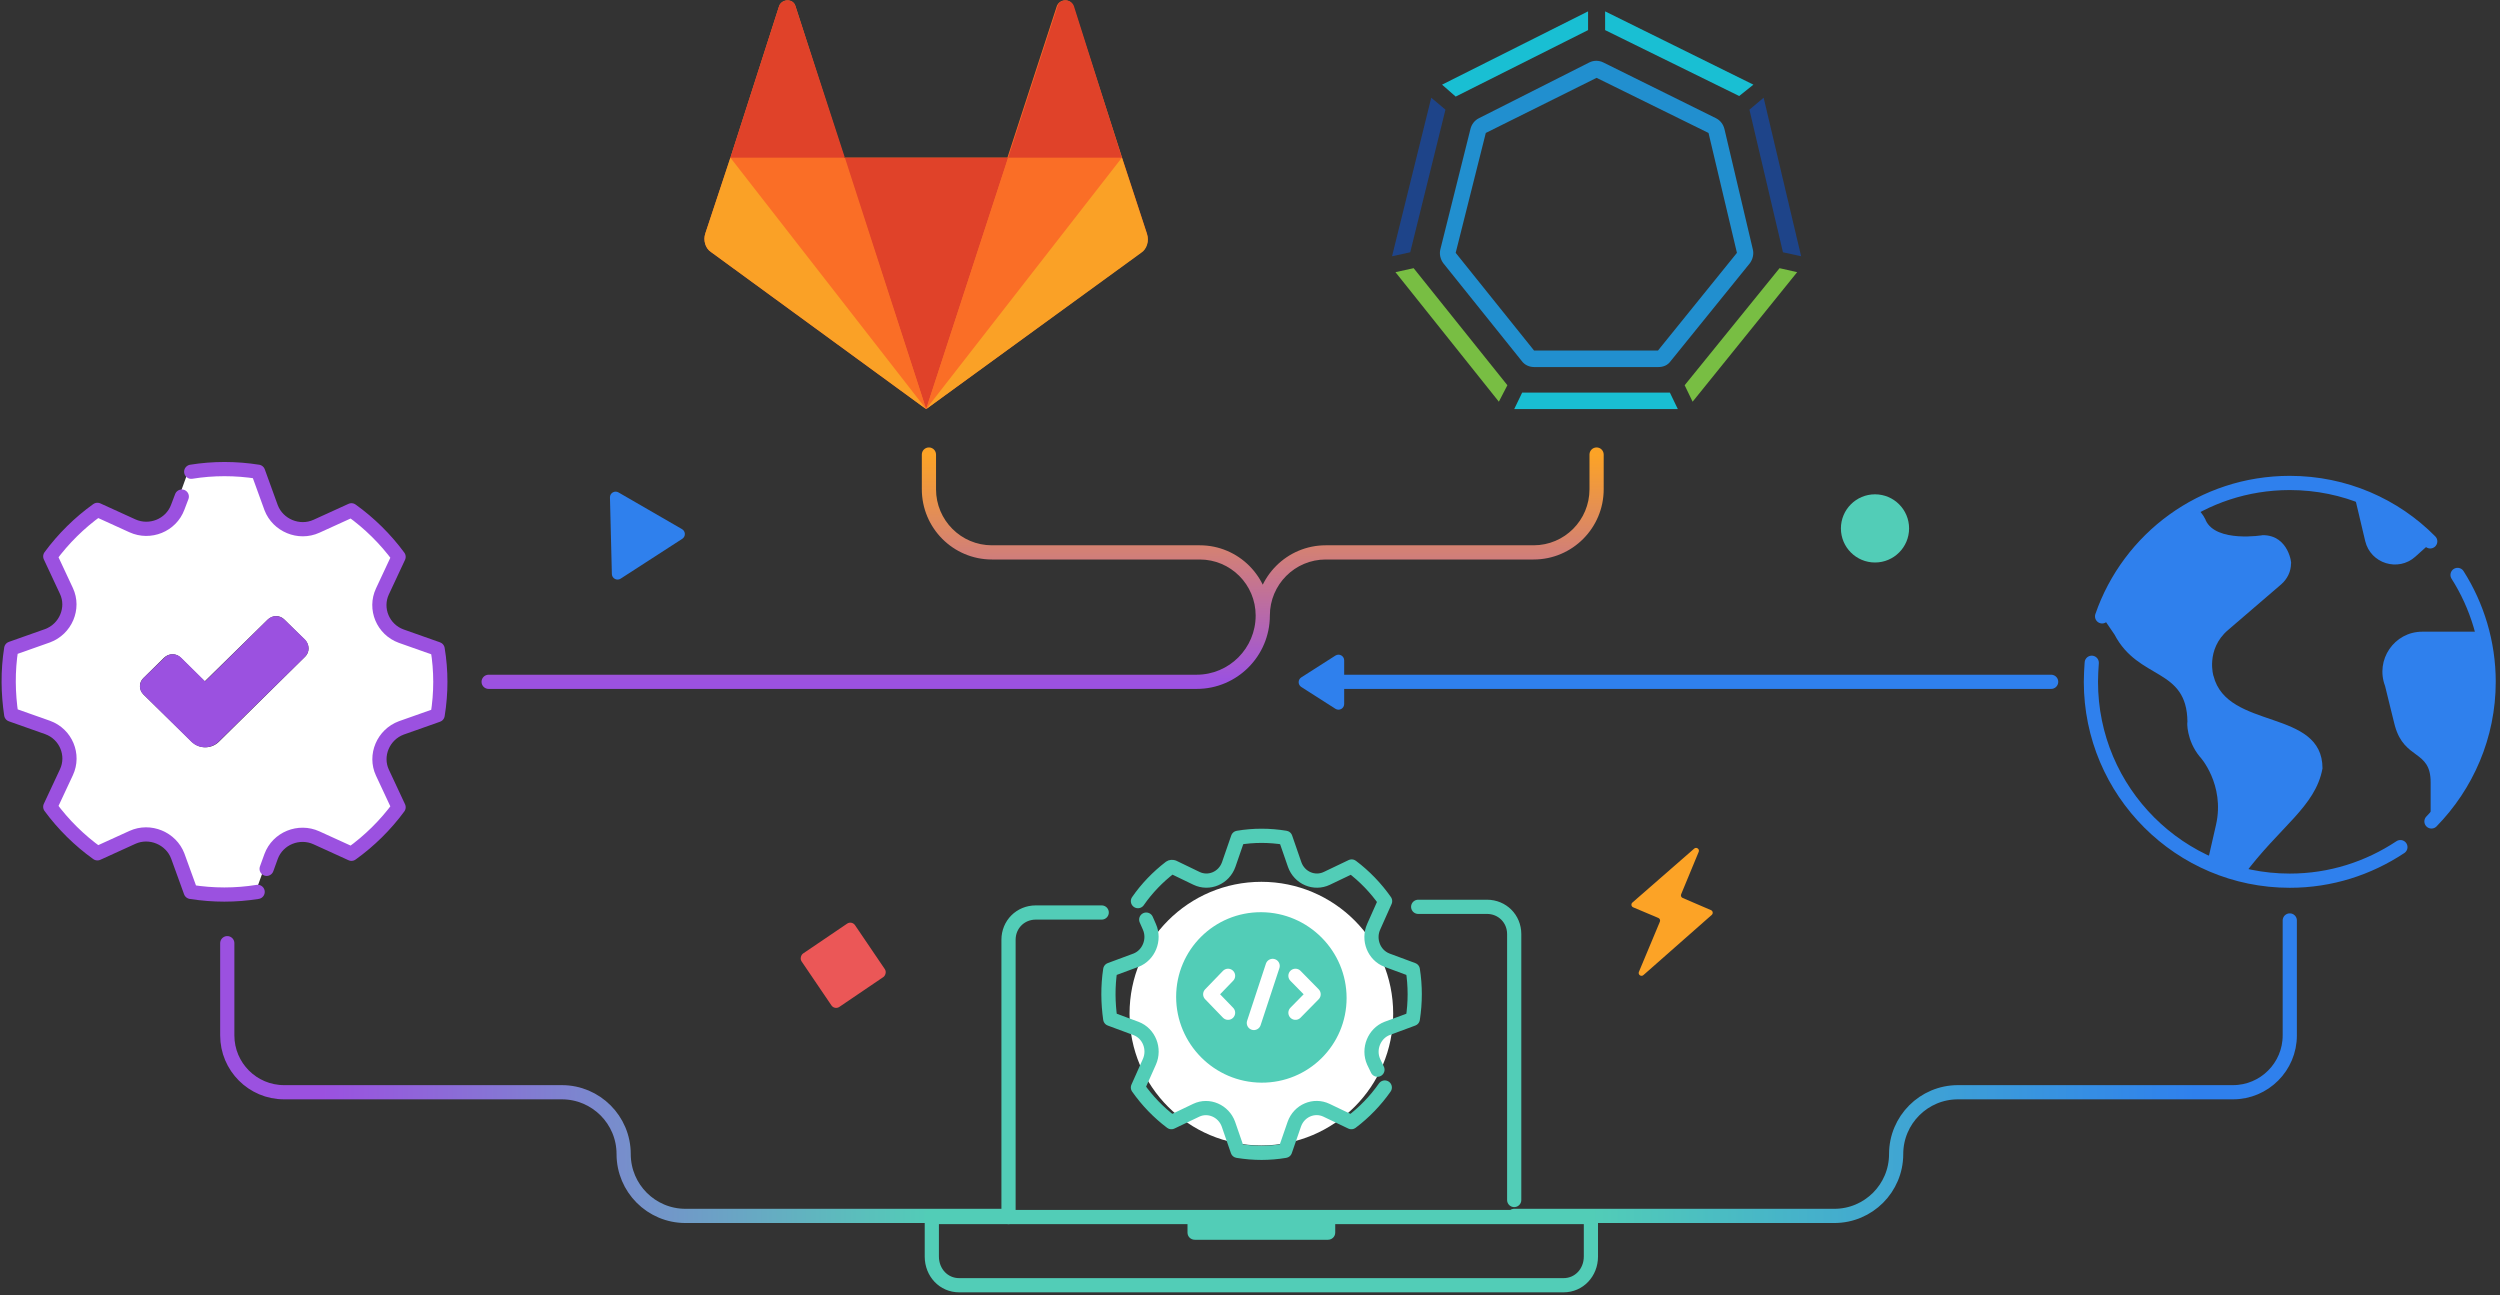 <svg width="440" height="228" viewBox="0 0 440 228" fill="none" xmlns="http://www.w3.org/2000/svg">
<rect x="0" y="0" width="440" height="228" fill="#333333" stroke="none"/>
<path d="M177.5 214L120.646 214C114.635 214 109.762 209.127 109.762 203.116V203.116C109.762 197.105 104.889 192.233 98.878 192.233L50 192.233C44.477 192.233 40 187.755 40 182.233L40 180.689L40 166" stroke="url(#paint0_linear)" stroke-width="2.5" stroke-linecap="round" stroke-linejoin="round"/>
<path d="M222 201.6C234.813 201.6 245.2 191.213 245.2 178.4C245.2 165.587 234.813 155.2 222 155.2C209.187 155.2 198.8 165.587 198.8 178.4C198.8 191.213 209.187 201.6 222 201.6Z" fill="white"/>
<path d="M177.5 214.2V165.4C177.5 162.7 179.6 160.6 182.3 160.6H193.9" stroke="#52CDB7" stroke-width="2.5" stroke-miterlimit="10" stroke-linecap="round" stroke-linejoin="round"/>
<path d="M266.5 211.2V164.4C266.5 161.7 264.4 159.6 261.7 159.6H249.6" stroke="#52CDB7" stroke-width="2.5" stroke-miterlimit="10" stroke-linecap="round" stroke-linejoin="round"/>
<path d="M168.8 226.2C166.1 226.2 164 223.989 164 221.147V214.2H280V221.147C280 223.989 277.9 226.2 275.2 226.2H168.8Z" stroke="#52CDB7" stroke-width="2.5" stroke-miterlimit="10" stroke-linecap="round" stroke-linejoin="round"/>
<path d="M210.3 218.2C209.569 218.2 209 217.647 209 216.937V215.2H235V216.937C235 217.647 234.431 218.2 233.7 218.2H210.3Z" fill="#52CDB7"/>
<path d="M266.5 214L322.839 214C328.85 214 333.722 209.127 333.722 203.116V203.116C333.722 197.105 338.595 192.233 344.606 192.233L393 192.233C398.523 192.233 403 187.755 403 182.233L403 180.689L403 162" stroke="url(#paint1_linear)" stroke-width="2.5" stroke-linecap="round" stroke-linejoin="round"/>
<path d="M388.489 151.865L390.021 145.156C391.625 138.083 387.177 133.125 387.177 133.198C384.771 130.281 384.917 127 384.989 127.073C384.917 117.448 376.385 119.781 372.156 111.687L369.969 108.479C374.198 95.135 386.375 89.229 386.375 89.229C387.687 90.25 388.271 91.635 388.198 91.562C390.021 95.573 398.333 94.188 398.26 94.188C402.927 94.188 403.365 99.51 403.219 99.146C403.219 100.604 402.562 101.917 401.469 102.865L392.135 110.885C388.125 114.313 389.583 119.125 389.583 118.979C391.989 128.531 408.76 124.667 408.76 135.24C407.521 142.021 401.177 145.521 394.833 154.125L388.489 151.865Z" fill="#2F80ED"/>
<path d="M427.938 95.427L425.094 97.979C422.104 100.677 417.219 99.219 416.271 95.208L414.302 86.896C414.302 86.896 423.417 90.104 427.938 95.427Z" fill="#2F80ED"/>
<path d="M427.792 144.573V137.646C427.792 131.958 423.198 133.781 421.521 127.802C421.521 127.875 419.771 120.729 419.771 120.729C418.021 116.135 421.375 111.177 426.333 111.177H436.615C436.615 111.177 442.011 130.135 427.792 144.573Z" fill="#2F80ED"/>
<path d="M369.969 108.479C374.708 94.771 387.687 85 403 85C412.698 85 421.448 88.938 427.719 95.281" stroke="#2F80ED" stroke-width="2.5" stroke-miterlimit="10" stroke-linecap="round" stroke-linejoin="round"/>
<path d="M422.469 149.094C416.854 152.813 410.219 155 403 155C383.677 155 368 139.323 368 120C368 118.906 368.073 117.74 368.146 116.646" stroke="#2F80ED" stroke-width="2.5" stroke-miterlimit="10" stroke-linecap="round" stroke-linejoin="round"/>
<path d="M432.531 101.188C435.958 106.583 438 113.073 438 120C438 129.552 434.135 138.229 427.938 144.573" stroke="#2F80ED" stroke-width="2.5" stroke-miterlimit="10" stroke-linecap="round" stroke-linejoin="round"/>
<path d="M201.87 41.106L197.45 27.622L188.87 1.047C188.48 -0.262 186.53 -0.262 186.01 1.047L177.3 27.753H148.57L139.99 1.047C139.6 -0.262 137.65 -0.262 137.13 1.047L128.55 27.753L124.13 41.106C123.74 42.284 124.13 43.724 125.17 44.378L163 72L200.7 44.509C201.87 43.724 202.26 42.415 201.87 41.106Z" fill="#FA6E26"/>
<path d="M148.7 27.753L163 72L177.43 27.753H148.7Z" fill="#E04229"/>
<path d="M128.55 27.753L163 72L148.57 27.753H128.55Z" fill="#FA6E26"/>
<path d="M128.55 27.753L124.13 41.105C123.74 42.284 124.13 43.724 125.17 44.378L163 72L128.55 27.753Z" fill="#FAA126"/>
<path d="M128.55 27.754H148.7L139.99 1.048C139.6 -0.261 137.65 -0.261 137.13 1.048L128.55 27.754Z" fill="#E04229"/>
<path d="M177.43 27.753L163 72L197.45 27.753H177.43Z" fill="#FA6E26"/>
<path d="M197.45 27.753L201.87 41.236C202.26 42.414 201.87 43.855 200.83 44.509L163 72L197.45 27.753Z" fill="#FAA126"/>
<path d="M197.45 27.754H177.43L186.14 1.048C186.53 -0.261 188.48 -0.261 189 1.048L197.45 27.754Z" fill="#E04229"/>
<path d="M236 120H361" stroke="url(#paint2_linear)" stroke-width="2.5" stroke-linecap="round"/>
<path d="M235.037 115.381C235.703 114.956 236.575 115.434 236.575 116.224L236.575 120.064L236.575 123.904C236.575 124.694 235.703 125.172 235.037 124.747L229.024 120.907C228.409 120.513 228.409 119.614 229.024 119.221L235.037 115.381Z" fill="#2F80ED"/>
<path d="M76.472 114.228L70.073 111.966C66.913 110.796 65.333 107.13 66.755 104.088L69.599 98.004C67.308 94.884 64.464 92.076 61.304 89.814L55.142 92.622C52.061 94.026 48.348 92.544 47.163 89.346L44.872 83.028C40.922 82.404 36.972 82.404 33.101 83.028L30.81 89.346C29.625 92.466 25.912 94.026 22.831 92.622L16.669 89.814C13.509 92.076 10.665 94.884 8.374 98.004L11.218 104.088C12.64 107.13 11.139 110.796 7.9 111.966L1.58 114.228C0.948 118.206 1.027 122.106 1.58 125.85L7.979 128.112C11.218 129.282 12.719 132.948 11.297 135.99L8.453 142.074C10.744 145.194 13.588 148.002 16.748 150.264L22.91 147.456C25.991 146.052 29.704 147.534 30.889 150.732L33.18 157.05C37.13 157.674 41.08 157.674 44.951 157.05L47.242 150.732C48.427 147.612 52.14 146.052 55.221 147.456L61.383 150.264C64.543 148.002 67.387 145.194 69.678 142.074L66.834 135.99C65.412 132.948 66.913 129.282 70.152 128.112L76.551 125.85C77.104 121.95 77.104 118.05 76.472 114.228ZM53.72 115.554L38.552 130.53C37.209 131.856 35.076 131.856 33.733 130.53L25.28 122.262C24.411 121.404 24.411 120.078 25.28 119.298L28.835 115.788C29.704 114.93 31.047 114.93 31.837 115.788L36.024 119.922L47.084 109.08C47.953 108.222 49.296 108.222 50.086 109.08L53.641 112.59C54.51 113.448 54.51 114.774 53.72 115.554Z" fill="white"/>
<path d="M33.654 83.028C37.525 82.404 41.475 82.404 45.425 83.028L47.716 89.346C48.901 92.466 52.614 94.026 55.695 92.622L61.857 89.814C65.017 92.076 67.861 94.884 70.152 98.004L67.308 104.088C65.886 107.13 67.387 110.796 70.626 111.966L77.025 114.228C77.657 118.05 77.657 121.95 77.025 125.85L70.626 128.112C67.466 129.282 65.886 132.948 67.308 135.99L70.152 142.074C67.861 145.194 65.017 148.002 61.857 150.264L55.695 147.456C52.614 146.052 48.901 147.534 47.716 150.732L46.926 152.916" stroke="#9B51E0" stroke-width="2.5" stroke-miterlimit="10" stroke-linecap="round" stroke-linejoin="round"/>
<path d="M45.346 156.972C41.475 157.596 37.525 157.596 33.575 156.972L31.284 150.654C30.099 147.534 26.386 145.974 23.305 147.378L17.143 150.186C13.983 147.924 11.139 145.116 8.848 141.996L11.692 135.912C13.114 132.87 11.613 129.204 8.374 128.034L1.975 125.772C1.422 122.028 1.343 118.128 1.975 114.15L8.374 111.888C11.534 110.718 13.114 107.052 11.692 104.01L8.848 97.926C11.139 94.806 13.983 91.998 17.143 89.736L23.305 92.544C26.386 93.948 30.099 92.466 31.284 89.268L31.995 87.396" stroke="#9B51E0" stroke-width="2.5" stroke-miterlimit="10" stroke-linecap="round" stroke-linejoin="round"/>
<path d="M53.72 112.59L50.086 109.08C49.217 108.222 47.874 108.222 47.084 109.08L36.103 119.922L31.916 115.788C31.047 114.93 29.704 114.93 28.914 115.788L25.28 119.298C24.411 120.156 24.411 121.482 25.28 122.262L33.654 130.53C34.997 131.856 37.13 131.856 38.473 130.53L53.72 115.554C54.51 114.774 54.51 113.448 53.72 112.59Z" fill="#9B51E0"/>
<path d="M86 118.75C85.31 118.75 84.75 119.31 84.75 120C84.75 120.69 85.31 121.25 86 121.25V118.75ZM164.741 80C164.741 79.31 164.182 78.75 163.491 78.75C162.801 78.75 162.241 79.31 162.241 80H164.741ZM282.25 80C282.25 79.31 281.69 78.75 281 78.75C280.31 78.75 279.75 79.31 279.75 80H282.25ZM269.914 97.222V98.472V97.222ZM233.331 97.222V95.972V97.222ZM86 121.25H210.606V118.75H86V121.25ZM162.241 80V86.111H164.741V80H162.241ZM174.577 98.472H211.16V95.972H174.577V98.472ZM211.16 98.472C216.589 98.472 220.996 102.884 220.996 108.333H223.496C223.496 101.509 217.976 95.972 211.16 95.972V98.472ZM162.241 86.111C162.241 92.935 167.762 98.472 174.577 98.472V95.972C169.148 95.972 164.741 91.56 164.741 86.111H162.241ZM210.606 121.25C217.727 121.25 223.496 115.464 223.496 108.333H220.996C220.996 114.089 216.341 118.75 210.606 118.75V121.25ZM279.75 80V86.111H282.25V80H279.75ZM269.914 95.972H233.331V98.472H269.914V95.972ZM233.331 95.972C226.516 95.972 220.996 101.509 220.996 108.333H223.496C223.496 102.884 227.902 98.472 233.331 98.472V95.972ZM279.75 86.111C279.75 91.56 275.344 95.972 269.914 95.972V98.472C276.73 98.472 282.25 92.935 282.25 86.111H279.75Z" fill="url(#paint3_linear)"/>
<path d="M243.722 191.401C242.096 193.724 240.078 195.814 237.836 197.498L233.463 195.407C231.277 194.362 228.643 195.465 227.802 197.846L226.176 202.549C223.429 203.013 220.627 203.013 217.824 202.549L216.198 197.846C215.357 195.524 212.723 194.362 210.536 195.407L206.164 197.498C203.922 195.814 201.904 193.724 200.278 191.401L202.296 186.873C203.305 184.609 202.24 181.88 199.942 181.009L195.401 179.325C195.009 176.539 194.953 173.636 195.401 170.675L199.942 168.991C202.184 168.12 203.305 165.391 202.296 163.127L201.736 161.85" stroke="#52CDB7" stroke-width="2.5" stroke-miterlimit="10" stroke-linecap="round" stroke-linejoin="round"/>
<path d="M200.278 158.599C201.848 156.334 203.754 154.36 205.94 152.677C206.108 152.561 206.276 152.561 206.5 152.619L210.593 154.593C212.779 155.638 215.413 154.535 216.254 152.154L217.88 147.451C220.627 146.987 223.429 146.987 226.232 147.451L227.858 152.154C228.699 154.535 231.333 155.638 233.519 154.593L237.892 152.503C240.134 154.186 242.152 156.276 243.778 158.599L241.76 163.127C240.751 165.391 241.816 168.12 244.114 168.991L248.655 170.675C249.103 173.52 249.103 176.422 248.655 179.325L244.114 181.009C241.872 181.88 240.751 184.609 241.76 186.873L242.432 188.266" stroke="#52CDB7" stroke-width="2.5" stroke-miterlimit="10" stroke-linecap="round" stroke-linejoin="round"/>
<path d="M237.001 175.652C237.001 167.367 230.285 160.605 222.001 160.548C213.717 160.491 207.001 167.161 207.001 175.445C207.001 183.729 213.717 190.491 222.001 190.548C230.285 190.605 237.001 183.936 237.001 175.652Z" fill="#52CDB7"/>
<path d="M216.139 178.244L213 174.993L216.139 171.742" stroke="white" stroke-width="2.5" stroke-miterlimit="10" stroke-linecap="round" stroke-linejoin="round"/>
<path d="M228 171.742L231.195 174.993L228 178.244" stroke="white" stroke-width="2.5" stroke-miterlimit="10" stroke-linecap="round" stroke-linejoin="round"/>
<path d="M223.987 170L220.68 180.044" stroke="white" stroke-width="2.5" stroke-miterlimit="10" stroke-linecap="round" stroke-linejoin="round"/>
<path d="M120.035 93.128C120.682 93.502 120.706 94.428 120.078 94.833L109.231 101.845C108.575 102.269 107.708 101.811 107.688 101.03L107.353 87.555C107.333 86.775 108.177 86.274 108.853 86.665L120.035 93.128Z" fill="#2F80ED"/>
<rect x="149.919" y="162" width="11.36" height="11.36" rx="1" transform="rotate(55.855 149.919 162)" fill="#EB5757"/>
<circle cx="330" cy="93" r="6" fill="#52CDB7"/>
<path d="M298.971 149.923C299.173 149.434 298.578 149.007 298.18 149.355L287.302 158.849C287.023 159.092 287.095 159.543 287.436 159.687L291.874 161.562C292.128 161.669 292.247 161.961 292.141 162.215L288.447 171.05C288.242 171.539 288.841 171.969 289.239 171.618L301.27 161.018C301.545 160.775 301.474 160.328 301.136 160.183L296.146 158.039C295.895 157.931 295.777 157.641 295.882 157.389L298.971 149.923Z" fill="#FCA326"/>
<path d="M291.9 64.6H270C269.1 64.6 268.3 64.2 267.8 63.5L254 46.3C253.5 45.6 253.3 44.7 253.5 43.9L258.8 22.7C259 21.9 259.5 21.2 260.3 20.8L279.7 11C280.5 10.6 281.4 10.6 282.2 11L302 20.8C302.8 21.2 303.3 21.9 303.5 22.7L308.5 43.9C308.7 44.7 308.5 45.6 308 46.3L294 63.6C293.5 64.3 292.7 64.6 291.9 64.6ZM270 61.7H291.8L305.7 44.5L300.7 23.4L281 13.7L261.5 23.4L256.2 44.5L270 61.7Z" fill="#218FCF"/>
<path d="M306.1 16.9L308.6 14.9L282.5 2V5.3L306.1 16.9Z" fill="#19BFD3"/>
<path d="M248.8 47.2L245.6 47.9L263.8 70.7L265.3 67.8L248.8 47.2Z" fill="#78BE43"/>
<path d="M279.5 5.3V2L253.8 14.9L256.2 17L279.5 5.3Z" fill="#19BFD3"/>
<path d="M254.4 19.3L251.9 17.2L245 45.1L248.2 44.4L254.4 19.3Z" fill="#1E4489"/>
<path d="M313.8 44.4L317 45.1L310.4 17.2L307.9 19.3L313.8 44.4Z" fill="#1E4489"/>
<path d="M313.2 47.2L296.5 67.8L297.9 70.7L316.3 47.9L313.2 47.2Z" fill="#78BE43"/>
<path d="M267.9 69.1L266.5 72H295.3L293.9 69.1H267.9Z" fill="#19BFD3"/>
<defs>
<linearGradient id="paint0_linear" x1="164" y1="202.837" x2="56.716" y2="202.837" gradientUnits="userSpaceOnUse">
<stop stop-color="#52CDB7"/>
<stop offset="1" stop-color="#9B51E0"/>
</linearGradient>
<linearGradient id="paint1_linear" x1="280" y1="202.837" x2="386.4" y2="202.837" gradientUnits="userSpaceOnUse">
<stop stop-color="#52CDB7"/>
<stop offset="1" stop-color="#2F80ED"/>
</linearGradient>
<linearGradient id="paint2_linear" x1="355" y1="120" x2="229.912" y2="120" gradientUnits="userSpaceOnUse">
<stop stop-color="#2F80ED"/>
<stop offset="1" stop-color="#2F80ED"/>
</linearGradient>
<linearGradient id="paint3_linear" x1="222.246" y1="120" x2="222.246" y2="80" gradientUnits="userSpaceOnUse">
<stop stop-color="#9B51E0"/>
<stop offset="1" stop-color="#FCA326"/>
</linearGradient>
</defs>
</svg>
